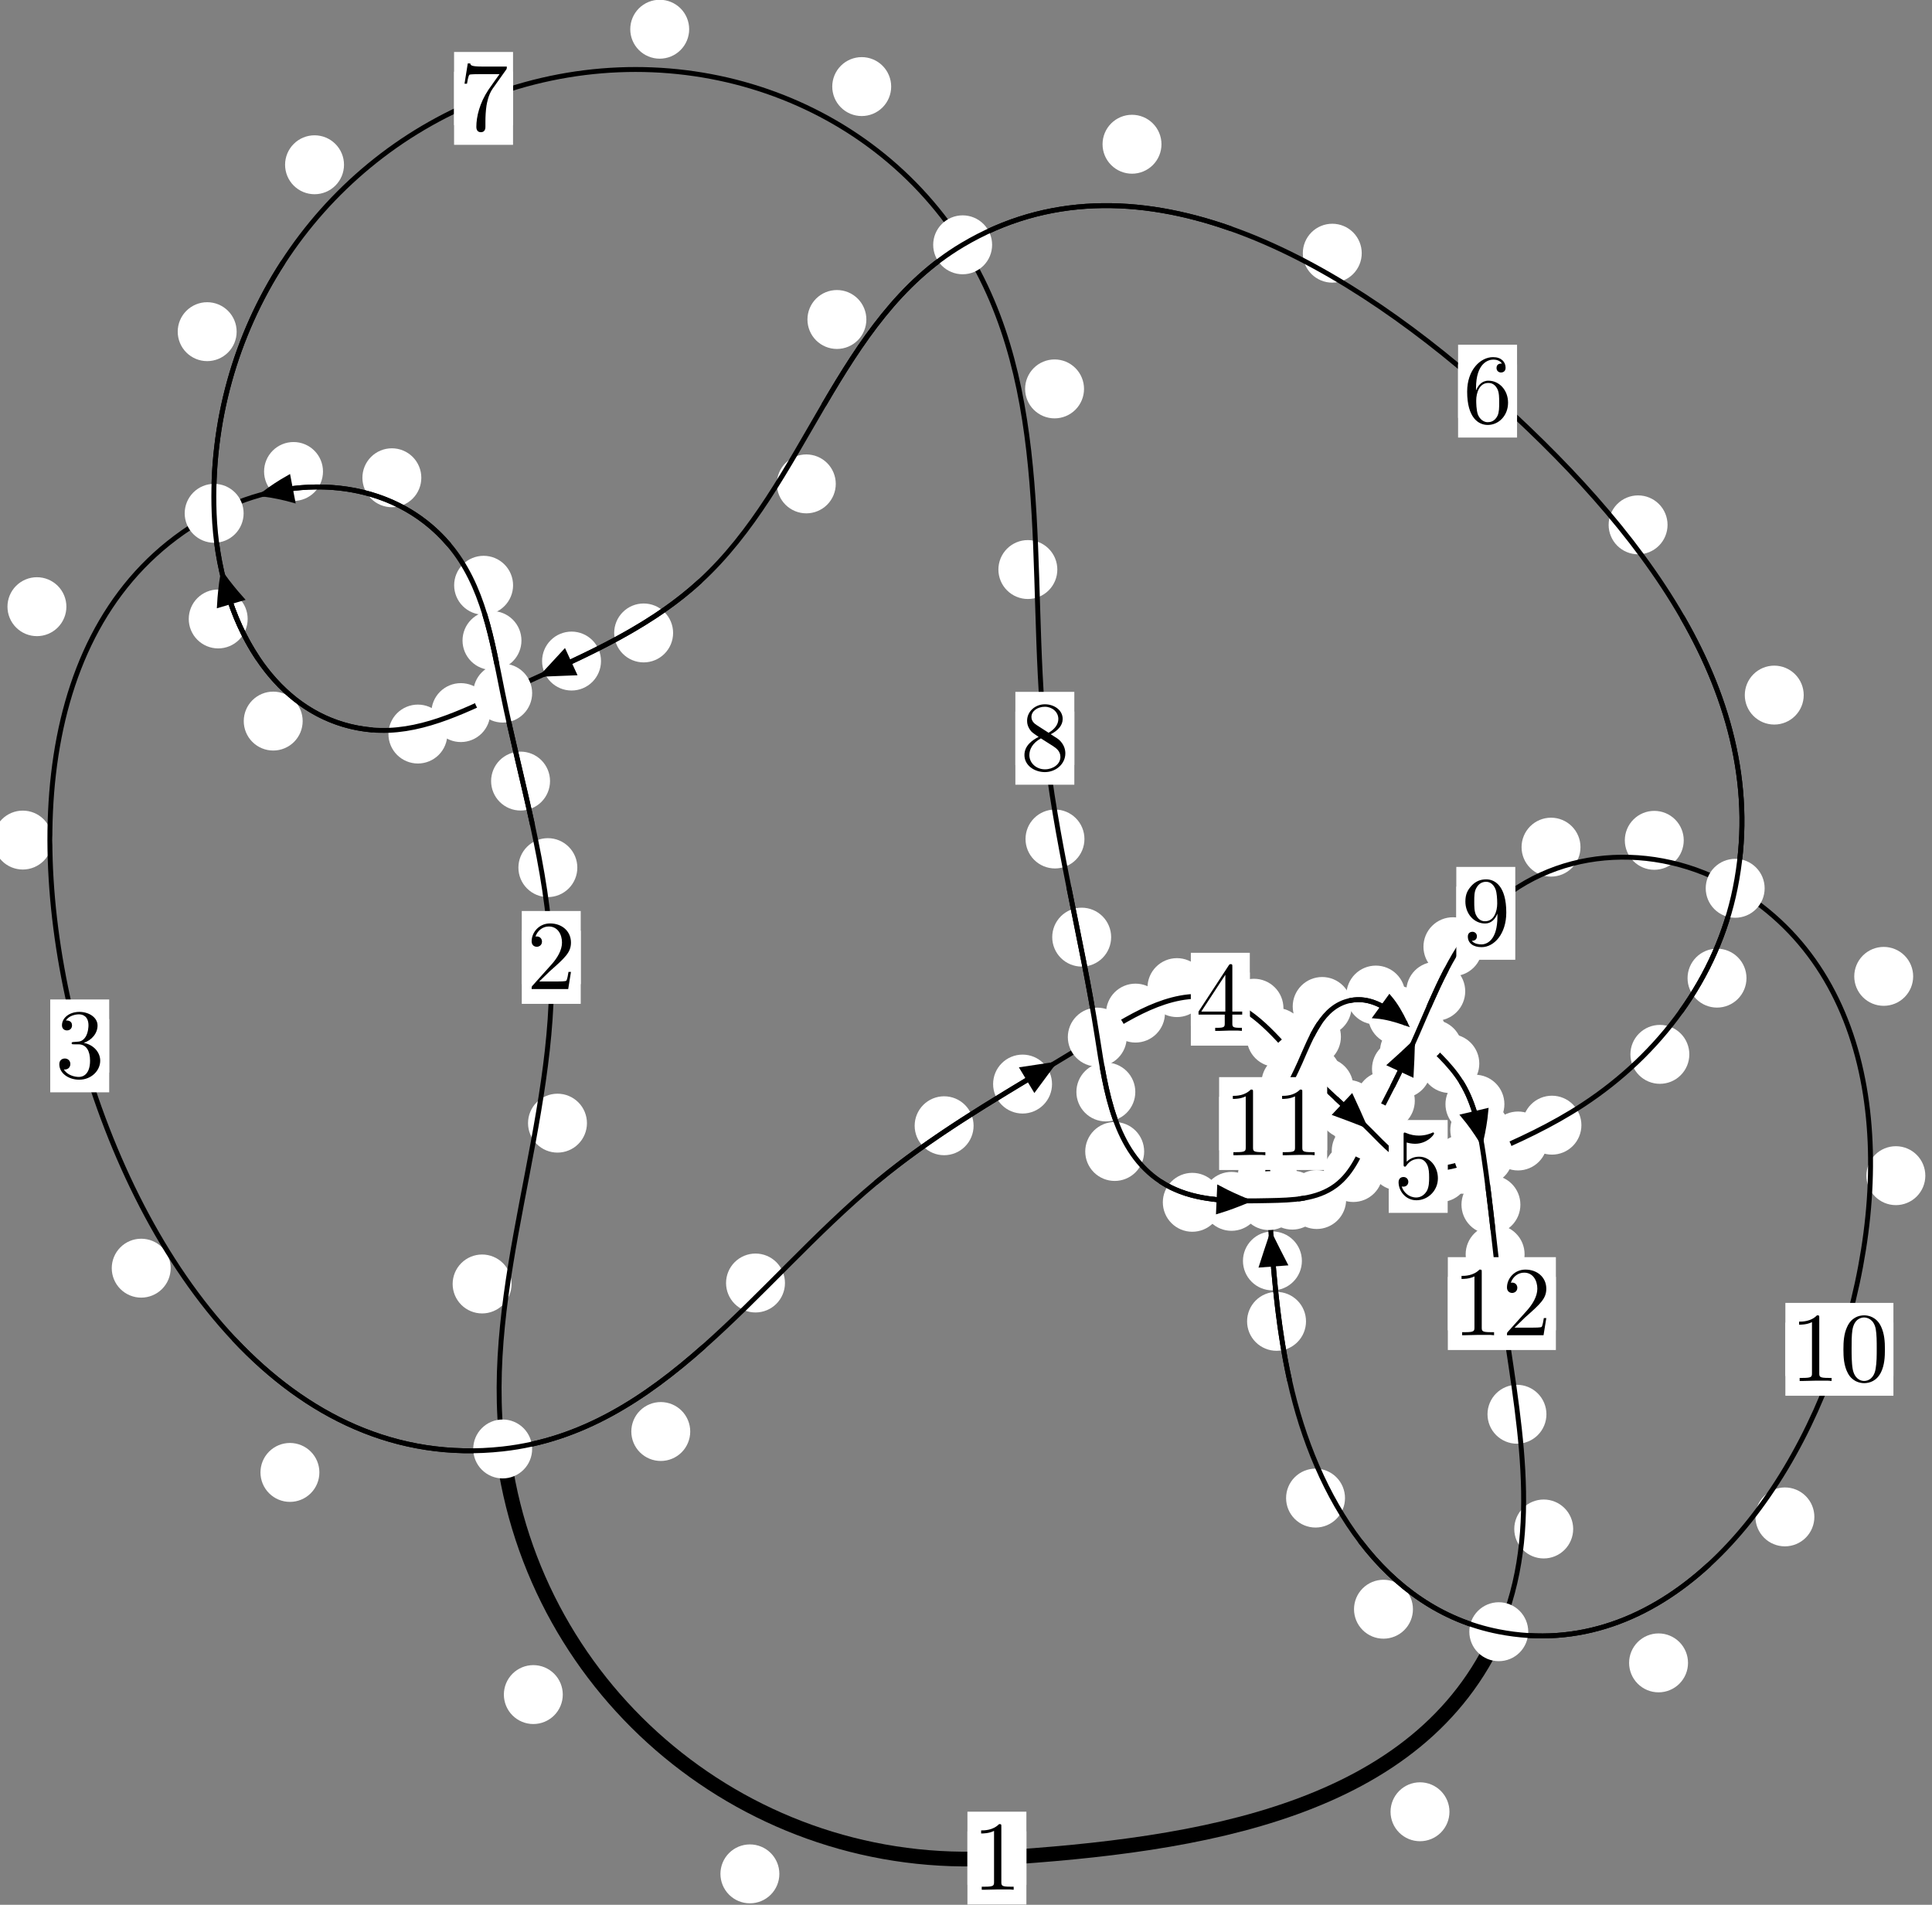 <?xml version="1.0"?>
<!-- Created by MetaPost 1.999 on 2021.07.06:0017 -->
<svg version="1.1" xmlns="http://www.w3.org/2000/svg" xmlns:xlink="http://www.w3.org/1999/xlink" width="196.011" height="193.244" viewBox="0 0 196.011 193.244">
<rect x="0" y="0" width="196.011" height="193.244" fill="#808080" stroke="none"/>
<!-- Original BoundingBox: -51.676712 -46.220398 144.333847 147.024017 -->
  <defs>
    <g transform="scale(0.01,0.01)" id="GLYPHcmr10_48">
      <path style="fill-rule: evenodd;" d="M460 -320C460 -400,455 -480,420 -554C374 -650,292 -666,250 -666C190 -666,117 -640,76 -547C44 -478,39 -400,39 -320C39 -245,43 -155,84 -79C127 2,200 22,249 22C303 22,379 1,423 -94C455 -163,460 -241,460 -320M249 -0C210 -0,151 -25,133 -121C122 -181,122 -273,122 -332C122 -396,122 -462,130 -516C149 -635,224 -644,249 -644C282 -644,348 -626,367 -527C377 -471,377 -395,377 -332C377 -257,377 -189,366 -125C351 -30,294 -0,249 -0"></path>
    </g>
    <g transform="scale(0.01,0.01)" id="GLYPHcmr10_49">
      <path style="fill-rule: evenodd;" d="M294 -640C294 -664,294 -666,271 -666C209 -602,121 -602,89 -602L89 -571C109 -571,168 -571,220 -597L220 -79C220 -43,217 -31,127 -31L95 -31L95 -0L257 -0L130 -3L217 -3L257 -3L297 -3L384 -3L419 -0L419 -31L387 -31C297 -31,294 -42,294 -79"></path>
    </g>
    <g transform="scale(0.01,0.01)" id="GLYPHcmr10_50">
      <path style="fill-rule: evenodd;" d="M127 -77L233 -180C389 -318,449 -372,449 -472C449 -586,359 -666,237 -666C124 -666,50 -574,50 -485C50 -429,100 -429,103 -429C120 -429,155 -441,155 -482C155 -508,137 -534,102 -534C94 -534,92 -534,89 -533C112 -598,166 -635,224 -635C315 -635,358 -554,358 -472C358 -392,308 -313,253 -251L61 -37C50 -26,50 -24,50 -0L421 -0L449 -174L424 -174C419 -144,412 -100,402 -85C395 -77,329 -77,307 -77"></path>
    </g>
    <g transform="scale(0.01,0.01)" id="GLYPHcmr10_51">
      <path style="fill-rule: evenodd;" d="M290 -352C372 -379,430 -449,430 -528C430 -610,342 -666,246 -666C145 -666,69 -606,69 -530C69 -497,91 -478,120 -478C151 -478,171 -500,171 -529C171 -579,124 -579,109 -579C140 -628,206 -641,242 -641C283 -641,338 -619,338 -529C338 -517,336 -459,310 -415C280 -367,246 -364,221 -363C213 -362,189 -360,182 -360C174 -359,167 -358,167 -348C167 -337,174 -337,191 -337L235 -337C317 -337,354 -269,354 -171C354 -35,285 -6,241 -6C198 -6,123 -23,88 -82C123 -77,154 -99,154 -137C154 -173,127 -193,98 -193C74 -193,42 -179,42 -135C42 -44,135 22,244 22C366 22,457 -69,457 -171C457 -253,394 -331,290 -352"></path>
    </g>
    <g transform="scale(0.01,0.01)" id="GLYPHcmr10_52">
      <path style="fill-rule: evenodd;" d="M294 -165L294 -78C294 -42,292 -31,218 -31L197 -31L197 -0L332 -0L238 -3L290 -3L332 -3L374 -3L427 -3L468 -0L468 -31L447 -31C373 -31,371 -42,371 -78L371 -165L471 -165L471 -196L371 -196L371 -651C371 -671,371 -677,355 -677C346 -677,343 -677,335 -665L28 -196L28 -165M300 -196L56 -196L300 -569"></path>
    </g>
    <g transform="scale(0.01,0.01)" id="GLYPHcmr10_53">
      <path style="fill-rule: evenodd;" d="M449 -201C449 -320,367 -420,259 -420C211 -420,168 -404,132 -369L132 -564C152 -558,185 -551,217 -551C340 -551,410 -642,410 -655C410 -661,407 -666,400 -666C399 -666,397 -666,392 -663C372 -654,323 -634,256 -634C216 -634,170 -641,123 -662C115 -665,113 -665,111 -665C101 -665,101 -657,101 -641L101 -345C101 -327,101 -319,115 -319C122 -319,124 -322,128 -328C139 -344,176 -398,257 -398C309 -398,334 -352,342 -334C358 -297,360 -258,360 -208C360 -173,360 -113,336 -71C312 -32,275 -6,229 -6C156 -6,99 -59,82 -118C85 -117,88 -116,99 -116C132 -116,149 -141,149 -165C149 -189,132 -214,99 -214C85 -214,50 -207,50 -161C50 -75,119 22,231 22C347 22,449 -74,449 -201"></path>
    </g>
    <g transform="scale(0.01,0.01)" id="GLYPHcmr10_54">
      <path style="fill-rule: evenodd;" d="M132 -328L132 -352C132 -605,256 -641,307 -641C331 -641,373 -635,395 -601C380 -601,340 -601,340 -556C340 -525,364 -510,386 -510C402 -510,432 -519,432 -558C432 -618,388 -666,305 -666C177 -666,42 -537,42 -316C42 -49,158 22,251 22C362 22,457 -72,457 -204C457 -331,368 -427,257 -427C189 -427,152 -376,132 -328M251 -6C188 -6,158 -66,152 -81C134 -128,134 -208,134 -226C134 -304,166 -404,256 -404C272 -404,318 -404,349 -342C367 -305,367 -254,367 -205C367 -157,367 -107,350 -71C320 -11,274 -6,251 -6"></path>
    </g>
    <g transform="scale(0.01,0.01)" id="GLYPHcmr10_55">
      <path style="fill-rule: evenodd;" d="M476 -609C485 -621,485 -623,485 -644L242 -644C120 -644,118 -657,114 -676L89 -676L56 -470L81 -470C84 -486,93 -549,106 -561C113 -567,191 -567,204 -567L411 -567C400 -551,321 -442,299 -409C209 -274,176 -135,176 -33C176 -23,176 22,222 22C268 22,268 -23,268 -33L268 -84C268 -139,271 -194,279 -248C283 -271,297 -357,341 -419"></path>
    </g>
    <g transform="scale(0.01,0.01)" id="GLYPHcmr10_56">
      <path style="fill-rule: evenodd;" d="M163 -457C117 -487,113 -521,113 -538C113 -599,178 -641,249 -641C322 -641,386 -589,386 -517C386 -460,347 -412,287 -377M309 -362C381 -399,430 -451,430 -517C430 -609,341 -666,250 -666C150 -666,69 -592,69 -499C69 -481,71 -436,113 -389C124 -377,161 -352,186 -335C128 -306,42 -250,42 -151C42 -45,144 22,249 22C362 22,457 -61,457 -168C457 -204,446 -249,408 -291C389 -312,373 -322,309 -362M209 -320L332 -242C360 -223,407 -193,407 -132C407 -58,332 -6,250 -6C164 -6,92 -68,92 -151C92 -209,124 -273,209 -320"></path>
    </g>
    <g transform="scale(0.01,0.01)" id="GLYPHcmr10_57">
      <path style="fill-rule: evenodd;" d="M367 -318L367 -286C367 -52,263 -6,205 -6C188 -6,134 -8,107 -42C151 -42,159 -71,159 -88C159 -119,135 -134,113 -134C97 -134,67 -125,67 -86C67 -19,121 22,206 22C335 22,457 -114,457 -329C457 -598,342 -666,253 -666C198 -666,149 -648,106 -603C65 -558,42 -516,42 -441C42 -316,130 -218,242 -218C303 -218,344 -260,367 -318M243 -241C227 -241,181 -241,150 -304C132 -341,132 -391,132 -440C132 -494,132 -541,153 -578C180 -628,218 -641,253 -641C299 -641,332 -607,349 -562C361 -530,365 -467,365 -421C365 -338,331 -241,243 -241"></path>
    </g>
  </defs>
  <path d="M79.07 190.109C79.07 189.316,78.755 188.556,78.194 187.995C77.634 187.435,76.874 187.12,76.081 187.12C75.288 187.12,74.528 187.435,73.968 187.995C73.407 188.556,73.092 189.316,73.092 190.109C73.092 190.901,73.407 191.662,73.968 192.222C74.528 192.783,75.288 193.097,76.081 193.097C76.874 193.097,77.634 192.783,78.194 192.222C78.755 191.662,79.07 190.901,79.07 190.109Z" style="fill: rgb(100%,100%,100%);stroke: none;"></path>
  <path d="M104.131 188.51C104.131 187.717,103.816 186.957,103.255 186.397C102.695 185.836,101.935 185.521,101.142 185.521C100.349 185.521,99.589 185.836,99.029 186.397C98.468 186.957,98.153 187.717,98.153 188.51C98.153 189.303,98.468 190.063,99.029 190.624C99.589 191.184,100.349 191.499,101.142 191.499C101.935 191.499,102.695 191.184,103.255 190.624C103.816 190.063,104.131 189.303,104.131 188.51Z" style="fill: rgb(100%,100%,100%);stroke: none;"></path>
  <path d="M51.901 130.262C51.901 129.47,51.586 128.709,51.025 128.149C50.465 127.588,49.705 127.273,48.912 127.273C48.119 127.273,47.359 127.588,46.799 128.149C46.238 128.709,45.923 129.47,45.923 130.262C45.923 131.055,46.238 131.815,46.799 132.376C47.359 132.936,48.119 133.251,48.912 133.251C49.705 133.251,50.465 132.936,51.025 132.376C51.586 131.815,51.901 131.055,51.901 130.262Z" style="fill: rgb(100%,100%,100%);stroke: none;"></path>
  <path d="M57.097 171.919C57.097 171.126,56.782 170.366,56.222 169.805C55.661 169.245,54.901 168.93,54.108 168.93C53.316 168.93,52.556 169.245,51.995 169.805C51.435 170.366,51.12 171.126,51.12 171.919C51.12 172.711,51.435 173.471,51.995 174.032C52.556 174.592,53.316 174.907,54.108 174.907C54.901 174.907,55.661 174.592,56.222 174.032C56.782 173.471,57.097 172.711,57.097 171.919Z" style="fill: rgb(100%,100%,100%);stroke: none;"></path>
  <path d="M58.573 88.023C58.573 87.23,58.258 86.47,57.697 85.91C57.137 85.349,56.377 85.034,55.584 85.034C54.791 85.034,54.031 85.349,53.471 85.91C52.91 86.47,52.595 87.23,52.595 88.023C52.595 88.816,52.91 89.576,53.471 90.136C54.031 90.697,54.791 91.012,55.584 91.012C56.377 91.012,57.137 90.697,57.697 90.136C58.258 89.576,58.573 88.816,58.573 88.023Z" style="fill: rgb(100%,100%,100%);stroke: none;"></path>
  <path d="M59.549 113.946C59.549 113.154,59.234 112.394,58.674 111.833C58.113 111.273,57.353 110.958,56.561 110.958C55.768 110.958,55.008 111.273,54.447 111.833C53.887 112.394,53.572 113.154,53.572 113.946C53.572 114.739,53.887 115.499,54.447 116.06C55.008 116.62,55.768 116.935,56.561 116.935C57.353 116.935,58.113 116.62,58.674 116.06C59.234 115.499,59.549 114.739,59.549 113.946Z" style="fill: rgb(100%,100%,100%);stroke: none;"></path>
  <path d="M52.904 64.98C52.904 64.188,52.589 63.427,52.028 62.867C51.468 62.306,50.708 61.991,49.915 61.991C49.122 61.991,48.362 62.306,47.802 62.867C47.241 63.427,46.926 64.188,46.926 64.98C46.926 65.773,47.241 66.533,47.802 67.094C48.362 67.654,49.122 67.969,49.915 67.969C50.708 67.969,51.468 67.654,52.028 67.094C52.589 66.533,52.904 65.773,52.904 64.98Z" style="fill: rgb(100%,100%,100%);stroke: none;"></path>
  <path d="M55.803 79.242C55.803 78.45,55.488 77.69,54.927 77.129C54.367 76.569,53.607 76.254,52.814 76.254C52.021 76.254,51.261 76.569,50.701 77.129C50.14 77.69,49.825 78.45,49.825 79.242C49.825 80.035,50.14 80.795,50.701 81.356C51.261 81.916,52.021 82.231,52.814 82.231C53.607 82.231,54.367 81.916,54.927 81.356C55.488 80.795,55.803 80.035,55.803 79.242Z" style="fill: rgb(100%,100%,100%);stroke: none;"></path>
  <path d="M42.745 48.469C42.745 47.677,42.43 46.916,41.87 46.356C41.309 45.795,40.549 45.481,39.756 45.481C38.964 45.481,38.203 45.795,37.643 46.356C37.083 46.916,36.768 47.677,36.768 48.469C36.768 49.262,37.083 50.022,37.643 50.583C38.203 51.143,38.964 51.458,39.756 51.458C40.549 51.458,41.309 51.143,41.87 50.583C42.43 50.022,42.745 49.262,42.745 48.469Z" style="fill: rgb(100%,100%,100%);stroke: none;"></path>
  <path d="M52.054 59.377C52.054 58.584,51.739 57.824,51.178 57.263C50.618 56.703,49.858 56.388,49.065 56.388C48.272 56.388,47.512 56.703,46.952 57.263C46.391 57.824,46.076 58.584,46.076 59.377C46.076 60.169,46.391 60.929,46.952 61.49C47.512 62.05,48.272 62.365,49.065 62.365C49.858 62.365,50.618 62.05,51.178 61.49C51.739 60.929,52.054 60.169,52.054 59.377Z" style="fill: rgb(100%,100%,100%);stroke: none;"></path>
  <path d="M6.735 61.549C6.735 60.756,6.42 59.996,5.86 59.436C5.299 58.875,4.539 58.56,3.747 58.56C2.954 58.56,2.194 58.875,1.633 59.436C1.073 59.996,0.758 60.756,0.758 61.549C0.758 62.342,1.073 63.102,1.633 63.662C2.194 64.223,2.954 64.538,3.747 64.538C4.539 64.538,5.299 64.223,5.86 63.662C6.42 63.102,6.735 62.342,6.735 61.549Z" style="fill: rgb(100%,100%,100%);stroke: none;"></path>
  <path d="M32.769 47.834C32.769 47.041,32.455 46.281,31.894 45.72C31.334 45.16,30.573 44.845,29.781 44.845C28.988 44.845,28.228 45.16,27.667 45.72C27.107 46.281,26.792 47.041,26.792 47.834C26.792 48.626,27.107 49.386,27.667 49.947C28.228 50.507,28.988 50.822,29.781 50.822C30.573 50.822,31.334 50.507,31.894 49.947C32.455 49.386,32.769 48.626,32.769 47.834Z" style="fill: rgb(100%,100%,100%);stroke: none;"></path>
  <path d="M17.315 128.659C17.315 127.867,17 127.106,16.44 126.546C15.879 125.985,15.119 125.671,14.326 125.671C13.534 125.671,12.773 125.985,12.213 126.546C11.653 127.106,11.338 127.867,11.338 128.659C11.338 129.452,11.653 130.212,12.213 130.773C12.773 131.333,13.534 131.648,14.326 131.648C15.119 131.648,15.879 131.333,16.44 130.773C17 130.212,17.315 129.452,17.315 128.659Z" style="fill: rgb(100%,100%,100%);stroke: none;"></path>
  <path d="M5.301 85.228C5.301 84.435,4.986 83.675,4.425 83.114C3.865 82.554,3.105 82.239,2.312 82.239C1.519 82.239,0.759 82.554,0.199 83.114C-0.362 83.675,-0.677 84.435,-0.677 85.228C-0.677 86.02,-0.362 86.78,0.199 87.341C0.759 87.901,1.519 88.216,2.312 88.216C3.105 88.216,3.865 87.901,4.425 87.341C4.986 86.78,5.301 86.02,5.301 85.228Z" style="fill: rgb(100%,100%,100%);stroke: none;"></path>
  <path d="M70.027 145.231C70.027 144.438,69.712 143.678,69.152 143.117C68.592 142.557,67.831 142.242,67.039 142.242C66.246 142.242,65.486 142.557,64.925 143.117C64.365 143.678,64.05 144.438,64.05 145.231C64.05 146.023,64.365 146.784,64.925 147.344C65.486 147.904,66.246 148.219,67.039 148.219C67.831 148.219,68.592 147.904,69.152 147.344C69.712 146.784,70.027 146.023,70.027 145.231Z" style="fill: rgb(100%,100%,100%);stroke: none;"></path>
  <path d="M32.403 149.381C32.403 148.588,32.089 147.828,31.528 147.268C30.968 146.707,30.207 146.392,29.415 146.392C28.622 146.392,27.862 146.707,27.301 147.268C26.741 147.828,26.426 148.588,26.426 149.381C26.426 150.174,26.741 150.934,27.301 151.494C27.862 152.055,28.622 152.37,29.415 152.37C30.207 152.37,30.968 152.055,31.528 151.494C32.089 150.934,32.403 150.174,32.403 149.381Z" style="fill: rgb(100%,100%,100%);stroke: none;"></path>
  <path d="M98.775 114.21C98.775 113.417,98.46 112.657,97.899 112.097C97.339 111.536,96.579 111.221,95.786 111.221C94.993 111.221,94.233 111.536,93.673 112.097C93.112 112.657,92.797 113.417,92.797 114.21C92.797 115.003,93.112 115.763,93.673 116.323C94.233 116.884,94.993 117.199,95.786 117.199C96.579 117.199,97.339 116.884,97.899 116.323C98.46 115.763,98.775 115.003,98.775 114.21Z" style="fill: rgb(100%,100%,100%);stroke: none;"></path>
  <path d="M79.639 130.165C79.639 129.372,79.324 128.612,78.764 128.051C78.203 127.491,77.443 127.176,76.65 127.176C75.858 127.176,75.097 127.491,74.537 128.051C73.977 128.612,73.662 129.372,73.662 130.165C73.662 130.957,73.977 131.717,74.537 132.278C75.097 132.838,75.858 133.153,76.65 133.153C77.443 133.153,78.203 132.838,78.764 132.278C79.324 131.717,79.639 130.957,79.639 130.165Z" style="fill: rgb(100%,100%,100%);stroke: none;"></path>
  <path d="M118.191 102.781C118.191 101.989,117.876 101.229,117.315 100.668C116.755 100.108,115.995 99.793,115.202 99.793C114.409 99.793,113.649 100.108,113.089 100.668C112.528 101.229,112.213 101.989,112.213 102.781C112.213 103.574,112.528 104.334,113.089 104.895C113.649 105.455,114.409 105.77,115.202 105.77C115.995 105.77,116.755 105.455,117.315 104.895C117.876 104.334,118.191 103.574,118.191 102.781Z" style="fill: rgb(100%,100%,100%);stroke: none;"></path>
  <path d="M106.733 109.982C106.733 109.189,106.418 108.429,105.858 107.869C105.297 107.308,104.537 106.993,103.744 106.993C102.952 106.993,102.191 107.308,101.631 107.869C101.07 108.429,100.756 109.189,100.756 109.982C100.756 110.775,101.07 111.535,101.631 112.095C102.191 112.656,102.952 112.971,103.744 112.971C104.537 112.971,105.297 112.656,105.858 112.095C106.418 111.535,106.733 110.775,106.733 109.982Z" style="fill: rgb(100%,100%,100%);stroke: none;"></path>
  <path d="M130.212 102.288C130.212 101.495,129.897 100.735,129.336 100.174C128.776 99.614,128.016 99.299,127.223 99.299C126.43 99.299,125.67 99.614,125.11 100.174C124.549 100.735,124.234 101.495,124.234 102.288C124.234 103.08,124.549 103.841,125.11 104.401C125.67 104.962,126.43 105.276,127.223 105.276C128.016 105.276,128.776 104.962,129.336 104.401C129.897 103.841,130.212 103.08,130.212 102.288Z" style="fill: rgb(100%,100%,100%);stroke: none;"></path>
  <path d="M122.396 100.195C122.396 99.402,122.081 98.642,121.52 98.082C120.96 97.521,120.2 97.206,119.407 97.206C118.614 97.206,117.854 97.521,117.294 98.082C116.733 98.642,116.418 99.402,116.418 100.195C116.418 100.988,116.733 101.748,117.294 102.308C117.854 102.869,118.614 103.184,119.407 103.184C120.2 103.184,120.96 102.869,121.52 102.308C122.081 101.748,122.396 100.988,122.396 100.195Z" style="fill: rgb(100%,100%,100%);stroke: none;"></path>
  <path d="M136.049 109.101C136.049 108.308,135.734 107.548,135.173 106.987C134.613 106.427,133.853 106.112,133.06 106.112C132.267 106.112,131.507 106.427,130.947 106.987C130.386 107.548,130.071 108.308,130.071 109.101C130.071 109.893,130.386 110.653,130.947 111.214C131.507 111.774,132.267 112.089,133.06 112.089C133.853 112.089,134.613 111.774,135.173 111.214C135.734 110.653,136.049 109.893,136.049 109.101Z" style="fill: rgb(100%,100%,100%);stroke: none;"></path>
  <path d="M132.469 105.25C132.469 104.457,132.154 103.697,131.593 103.137C131.033 102.576,130.273 102.261,129.48 102.261C128.687 102.261,127.927 102.576,127.367 103.137C126.806 103.697,126.491 104.457,126.491 105.25C126.491 106.043,126.806 106.803,127.367 107.363C127.927 107.924,128.687 108.239,129.48 108.239C130.273 108.239,131.033 107.924,131.593 107.363C132.154 106.803,132.469 106.043,132.469 105.25Z" style="fill: rgb(100%,100%,100%);stroke: none;"></path>
  <path d="M139.735 112.552C139.735 111.759,139.42 110.999,138.859 110.438C138.299 109.878,137.539 109.563,136.746 109.563C135.953 109.563,135.193 109.878,134.633 110.438C134.072 110.999,133.757 111.759,133.757 112.552C133.757 113.344,134.072 114.105,134.633 114.665C135.193 115.226,135.953 115.54,136.746 115.54C137.539 115.54,138.299 115.226,138.859 114.665C139.42 114.105,139.735 113.344,139.735 112.552Z" style="fill: rgb(100%,100%,100%);stroke: none;"></path>
  <path d="M137.306 110.299C137.306 109.507,136.991 108.747,136.43 108.186C135.87 107.626,135.11 107.311,134.317 107.311C133.524 107.311,132.764 107.626,132.204 108.186C131.643 108.747,131.328 109.507,131.328 110.299C131.328 111.092,131.643 111.852,132.204 112.413C132.764 112.973,133.524 113.288,134.317 113.288C135.11 113.288,135.87 112.973,136.43 112.413C136.991 111.852,137.306 111.092,137.306 110.299Z" style="fill: rgb(100%,100%,100%);stroke: none;"></path>
  <path d="M143.464 116.184C143.464 115.391,143.149 114.631,142.588 114.071C142.028 113.51,141.268 113.195,140.475 113.195C139.682 113.195,138.922 113.51,138.362 114.071C137.801 114.631,137.486 115.391,137.486 116.184C137.486 116.977,137.801 117.737,138.362 118.297C138.922 118.858,139.682 119.173,140.475 119.173C141.268 119.173,142.028 118.858,142.588 118.297C143.149 117.737,143.464 116.977,143.464 116.184Z" style="fill: rgb(100%,100%,100%);stroke: none;"></path>
  <path d="M140.905 113.609C140.905 112.817,140.59 112.056,140.029 111.496C139.469 110.935,138.709 110.62,137.916 110.62C137.123 110.62,136.363 110.935,135.803 111.496C135.242 112.056,134.927 112.817,134.927 113.609C134.927 114.402,135.242 115.162,135.803 115.723C136.363 116.283,137.123 116.598,137.916 116.598C138.709 116.598,139.469 116.283,140.029 115.723C140.59 115.162,140.905 114.402,140.905 113.609Z" style="fill: rgb(100%,100%,100%);stroke: none;"></path>
  <path d="M149.098 118.963C149.098 118.171,148.783 117.411,148.223 116.85C147.662 116.29,146.902 115.975,146.109 115.975C145.317 115.975,144.556 116.29,143.996 116.85C143.435 117.411,143.121 118.171,143.121 118.963C143.121 119.756,143.435 120.516,143.996 121.077C144.556 121.637,145.317 121.952,146.109 121.952C146.902 121.952,147.662 121.637,148.223 121.077C148.783 120.516,149.098 119.756,149.098 118.963Z" style="fill: rgb(100%,100%,100%);stroke: none;"></path>
  <path d="M144.887 117.783C144.887 116.99,144.572 116.23,144.012 115.67C143.451 115.109,142.691 114.794,141.899 114.794C141.106 114.794,140.346 115.109,139.785 115.67C139.225 116.23,138.91 116.99,138.91 117.783C138.91 118.576,139.225 119.336,139.785 119.896C140.346 120.457,141.106 120.772,141.899 120.772C142.691 120.772,143.451 120.457,144.012 119.896C144.572 119.336,144.887 118.576,144.887 117.783Z" style="fill: rgb(100%,100%,100%);stroke: none;"></path>
  <path d="M156.997 115.755C156.997 114.963,156.682 114.202,156.121 113.642C155.561 113.082,154.801 112.767,154.008 112.767C153.215 112.767,152.455 113.082,151.895 113.642C151.334 114.202,151.019 114.963,151.019 115.755C151.019 116.548,151.334 117.308,151.895 117.869C152.455 118.429,153.215 118.744,154.008 118.744C154.801 118.744,155.561 118.429,156.121 117.869C156.682 117.308,156.997 116.548,156.997 115.755Z" style="fill: rgb(100%,100%,100%);stroke: none;"></path>
  <path d="M151.373 118.119C151.373 117.326,151.058 116.566,150.497 116.006C149.937 115.445,149.176 115.13,148.384 115.13C147.591 115.13,146.831 115.445,146.27 116.006C145.71 116.566,145.395 117.326,145.395 118.119C145.395 118.912,145.71 119.672,146.27 120.232C146.831 120.793,147.591 121.108,148.384 121.108C149.176 121.108,149.937 120.793,150.497 120.232C151.058 119.672,151.373 118.912,151.373 118.119Z" style="fill: rgb(100%,100%,100%);stroke: none;"></path>
  <path d="M171.391 106.968C171.391 106.175,171.076 105.415,170.515 104.854C169.955 104.294,169.195 103.979,168.402 103.979C167.609 103.979,166.849 104.294,166.289 104.854C165.728 105.415,165.413 106.175,165.413 106.968C165.413 107.76,165.728 108.521,166.289 109.081C166.849 109.642,167.609 109.956,168.402 109.956C169.195 109.956,169.955 109.642,170.515 109.081C171.076 108.521,171.391 107.76,171.391 106.968Z" style="fill: rgb(100%,100%,100%);stroke: none;"></path>
  <path d="M160.441 114.151C160.441 113.358,160.126 112.598,159.566 112.038C159.005 111.477,158.245 111.162,157.452 111.162C156.66 111.162,155.899 111.477,155.339 112.038C154.778 112.598,154.464 113.358,154.464 114.151C154.464 114.944,154.778 115.704,155.339 116.264C155.899 116.825,156.66 117.14,157.452 117.14C158.245 117.14,159.005 116.825,159.566 116.264C160.126 115.704,160.441 114.944,160.441 114.151Z" style="fill: rgb(100%,100%,100%);stroke: none;"></path>
  <path d="M182.996 70.519C182.996 69.726,182.681 68.966,182.12 68.406C181.56 67.845,180.8 67.53,180.007 67.53C179.214 67.53,178.454 67.845,177.894 68.406C177.333 68.966,177.018 69.726,177.018 70.519C177.018 71.312,177.333 72.072,177.894 72.632C178.454 73.193,179.214 73.508,180.007 73.508C180.8 73.508,181.56 73.193,182.12 72.632C182.681 72.072,182.996 71.312,182.996 70.519Z" style="fill: rgb(100%,100%,100%);stroke: none;"></path>
  <path d="M177.189 99.234C177.189 98.441,176.874 97.681,176.313 97.12C175.753 96.56,174.993 96.245,174.2 96.245C173.407 96.245,172.647 96.56,172.087 97.12C171.526 97.681,171.211 98.441,171.211 99.234C171.211 100.026,171.526 100.787,172.087 101.347C172.647 101.908,173.407 102.223,174.2 102.223C174.993 102.223,175.753 101.908,176.313 101.347C176.874 100.787,177.189 100.026,177.189 99.234Z" style="fill: rgb(100%,100%,100%);stroke: none;"></path>
  <path d="M138.155 25.688C138.155 24.895,137.84 24.135,137.28 23.574C136.719 23.014,135.959 22.699,135.167 22.699C134.374 22.699,133.614 23.014,133.053 23.574C132.493 24.135,132.178 24.895,132.178 25.688C132.178 26.48,132.493 27.24,133.053 27.801C133.614 28.361,134.374 28.676,135.167 28.676C135.959 28.676,136.719 28.361,137.28 27.801C137.84 27.24,138.155 26.48,138.155 25.688Z" style="fill: rgb(100%,100%,100%);stroke: none;"></path>
  <path d="M169.181 53.247C169.181 52.455,168.866 51.694,168.306 51.134C167.745 50.574,166.985 50.259,166.193 50.259C165.4 50.259,164.64 50.574,164.079 51.134C163.519 51.694,163.204 52.455,163.204 53.247C163.204 54.04,163.519 54.8,164.079 55.361C164.64 55.921,165.4 56.236,166.193 56.236C166.985 56.236,167.745 55.921,168.306 55.361C168.866 54.8,169.181 54.04,169.181 53.247Z" style="fill: rgb(100%,100%,100%);stroke: none;"></path>
  <path d="M87.897 32.413C87.897 31.621,87.582 30.86,87.022 30.3C86.461 29.739,85.701 29.425,84.909 29.425C84.116 29.425,83.356 29.739,82.795 30.3C82.235 30.86,81.92 31.621,81.92 32.413C81.92 33.206,82.235 33.966,82.795 34.527C83.356 35.087,84.116 35.402,84.909 35.402C85.701 35.402,86.461 35.087,87.022 34.527C87.582 33.966,87.897 33.206,87.897 32.413Z" style="fill: rgb(100%,100%,100%);stroke: none;"></path>
  <path d="M117.837 14.634C117.837 13.841,117.522 13.081,116.961 12.52C116.401 11.96,115.641 11.645,114.848 11.645C114.055 11.645,113.295 11.96,112.735 12.52C112.174 13.081,111.859 13.841,111.859 14.634C111.859 15.426,112.174 16.186,112.735 16.747C113.295 17.307,114.055 17.622,114.848 17.622C115.641 17.622,116.401 17.307,116.961 16.747C117.522 16.186,117.837 15.426,117.837 14.634Z" style="fill: rgb(100%,100%,100%);stroke: none;"></path>
  <path d="M68.29 64.213C68.29 63.421,67.975 62.66,67.414 62.1C66.854 61.54,66.094 61.225,65.301 61.225C64.508 61.225,63.748 61.54,63.188 62.1C62.627 62.66,62.312 63.421,62.312 64.213C62.312 65.006,62.627 65.766,63.188 66.327C63.748 66.887,64.508 67.202,65.301 67.202C66.094 67.202,66.854 66.887,67.414 66.327C67.975 65.766,68.29 65.006,68.29 64.213Z" style="fill: rgb(100%,100%,100%);stroke: none;"></path>
  <path d="M84.793 49.091C84.793 48.299,84.478 47.539,83.918 46.978C83.357 46.418,82.597 46.103,81.805 46.103C81.012 46.103,80.252 46.418,79.691 46.978C79.131 47.539,78.816 48.299,78.816 49.091C78.816 49.884,79.131 50.644,79.691 51.205C80.252 51.765,81.012 52.08,81.805 52.08C82.597 52.08,83.357 51.765,83.918 51.205C84.478 50.644,84.793 49.884,84.793 49.091Z" style="fill: rgb(100%,100%,100%);stroke: none;"></path>
  <path d="M49.742 72.294C49.742 71.502,49.427 70.742,48.867 70.181C48.306 69.621,47.546 69.306,46.753 69.306C45.961 69.306,45.201 69.621,44.64 70.181C44.08 70.742,43.765 71.502,43.765 72.294C43.765 73.087,44.08 73.847,44.64 74.408C45.201 74.968,45.961 75.283,46.753 75.283C47.546 75.283,48.306 74.968,48.867 74.408C49.427 73.847,49.742 73.087,49.742 72.294Z" style="fill: rgb(100%,100%,100%);stroke: none;"></path>
  <path d="M60.975 67.066C60.975 66.273,60.66 65.513,60.1 64.953C59.54 64.392,58.779 64.077,57.987 64.077C57.194 64.077,56.434 64.392,55.873 64.953C55.313 65.513,54.998 66.273,54.998 67.066C54.998 67.859,55.313 68.619,55.873 69.179C56.434 69.74,57.194 70.055,57.987 70.055C58.779 70.055,59.54 69.74,60.1 69.179C60.66 68.619,60.975 67.859,60.975 67.066Z" style="fill: rgb(100%,100%,100%);stroke: none;"></path>
  <path d="M30.707 73.156C30.707 72.363,30.392 71.603,29.832 71.042C29.271 70.482,28.511 70.167,27.719 70.167C26.926 70.167,26.166 70.482,25.605 71.042C25.045 71.603,24.73 72.363,24.73 73.156C24.73 73.948,25.045 74.709,25.605 75.269C26.166 75.83,26.926 76.144,27.719 76.144C28.511 76.144,29.271 75.83,29.832 75.269C30.392 74.709,30.707 73.948,30.707 73.156Z" style="fill: rgb(100%,100%,100%);stroke: none;"></path>
  <path d="M45.386 74.471C45.386 73.679,45.071 72.918,44.511 72.358C43.95 71.798,43.19 71.483,42.397 71.483C41.605 71.483,40.845 71.798,40.284 72.358C39.724 72.918,39.409 73.679,39.409 74.471C39.409 75.264,39.724 76.024,40.284 76.585C40.845 77.145,41.605 77.46,42.397 77.46C43.19 77.46,43.95 77.145,44.511 76.585C45.071 76.024,45.386 75.264,45.386 74.471Z" style="fill: rgb(100%,100%,100%);stroke: none;"></path>
  <path d="M24.009 33.649C24.009 32.856,23.694 32.096,23.133 31.535C22.573 30.975,21.812 30.66,21.02 30.66C20.227 30.66,19.467 30.975,18.906 31.535C18.346 32.096,18.031 32.856,18.031 33.649C18.031 34.441,18.346 35.202,18.906 35.762C19.467 36.322,20.227 36.637,21.02 36.637C21.812 36.637,22.573 36.322,23.133 35.762C23.694 35.202,24.009 34.441,24.009 33.649Z" style="fill: rgb(100%,100%,100%);stroke: none;"></path>
  <path d="M25.127 62.794C25.127 62.001,24.812 61.241,24.252 60.681C23.691 60.12,22.931 59.805,22.138 59.805C21.346 59.805,20.586 60.12,20.025 60.681C19.465 61.241,19.15 62.001,19.15 62.794C19.15 63.587,19.465 64.347,20.025 64.907C20.586 65.468,21.346 65.783,22.138 65.783C22.931 65.783,23.691 65.468,24.252 64.907C24.812 64.347,25.127 63.587,25.127 62.794Z" style="fill: rgb(100%,100%,100%);stroke: none;"></path>
  <path d="M69.92 2.965C69.92 2.172,69.605 1.412,69.045 0.851C68.484 0.291,67.724 -0.024,66.931 -0.024C66.139 -0.024,65.379 0.291,64.818 0.851C64.258 1.412,63.943 2.172,63.943 2.965C63.943 3.757,64.258 4.518,64.818 5.078C65.379 5.639,66.139 5.953,66.931 5.953C67.724 5.953,68.484 5.639,69.045 5.078C69.605 4.518,69.92 3.757,69.92 2.965Z" style="fill: rgb(100%,100%,100%);stroke: none;"></path>
  <path d="M34.901 16.716C34.901 15.923,34.586 15.163,34.025 14.603C33.465 14.042,32.705 13.727,31.912 13.727C31.119 13.727,30.359 14.042,29.799 14.603C29.238 15.163,28.923 15.923,28.923 16.716C28.923 17.509,29.238 18.269,29.799 18.829C30.359 19.39,31.119 19.705,31.912 19.705C32.705 19.705,33.465 19.39,34.025 18.829C34.586 18.269,34.901 17.509,34.901 16.716Z" style="fill: rgb(100%,100%,100%);stroke: none;"></path>
  <path d="M109.98 39.455C109.98 38.662,109.665 37.902,109.105 37.342C108.545 36.781,107.784 36.466,106.992 36.466C106.199 36.466,105.439 36.781,104.878 37.342C104.318 37.902,104.003 38.662,104.003 39.455C104.003 40.248,104.318 41.008,104.878 41.568C105.439 42.129,106.199 42.444,106.992 42.444C107.784 42.444,108.545 42.129,109.105 41.568C109.665 41.008,109.98 40.248,109.98 39.455Z" style="fill: rgb(100%,100%,100%);stroke: none;"></path>
  <path d="M90.414 8.784C90.414 7.991,90.099 7.231,89.538 6.67C88.978 6.11,88.218 5.795,87.425 5.795C86.632 5.795,85.872 6.11,85.312 6.67C84.751 7.231,84.436 7.991,84.436 8.784C84.436 9.576,84.751 10.337,85.312 10.897C85.872 11.458,86.632 11.773,87.425 11.773C88.218 11.773,88.978 11.458,89.538 10.897C90.099 10.337,90.414 9.576,90.414 8.784Z" style="fill: rgb(100%,100%,100%);stroke: none;"></path>
  <path d="M110.022 85.118C110.022 84.326,109.707 83.566,109.147 83.005C108.586 82.445,107.826 82.13,107.033 82.13C106.241 82.13,105.48 82.445,104.92 83.005C104.359 83.566,104.045 84.326,104.045 85.118C104.045 85.911,104.359 86.671,104.92 87.232C105.48 87.792,106.241 88.107,107.033 88.107C107.826 88.107,108.586 87.792,109.147 87.232C109.707 86.671,110.022 85.911,110.022 85.118Z" style="fill: rgb(100%,100%,100%);stroke: none;"></path>
  <path d="M107.271 57.781C107.271 56.988,106.956 56.228,106.395 55.668C105.835 55.107,105.075 54.792,104.282 54.792C103.489 54.792,102.729 55.107,102.169 55.668C101.608 56.228,101.293 56.988,101.293 57.781C101.293 58.574,101.608 59.334,102.169 59.894C102.729 60.455,103.489 60.77,104.282 60.77C105.075 60.77,105.835 60.455,106.395 59.894C106.956 59.334,107.271 58.574,107.271 57.781Z" style="fill: rgb(100%,100%,100%);stroke: none;"></path>
  <path d="M115.183 110.782C115.183 109.989,114.868 109.229,114.308 108.668C113.747 108.108,112.987 107.793,112.195 107.793C111.402 107.793,110.642 108.108,110.081 108.668C109.521 109.229,109.206 109.989,109.206 110.782C109.206 111.574,109.521 112.335,110.081 112.895C110.642 113.456,111.402 113.771,112.195 113.771C112.987 113.771,113.747 113.456,114.308 112.895C114.868 112.335,115.183 111.574,115.183 110.782Z" style="fill: rgb(100%,100%,100%);stroke: none;"></path>
  <path d="M112.731 95.075C112.731 94.282,112.416 93.522,111.856 92.961C111.295 92.401,110.535 92.086,109.743 92.086C108.95 92.086,108.19 92.401,107.629 92.961C107.069 93.522,106.754 94.282,106.754 95.075C106.754 95.867,107.069 96.627,107.629 97.188C108.19 97.748,108.95 98.063,109.743 98.063C110.535 98.063,111.295 97.748,111.856 97.188C112.416 96.627,112.731 95.867,112.731 95.075Z" style="fill: rgb(100%,100%,100%);stroke: none;"></path>
  <path d="M123.953 121.976C123.953 121.184,123.638 120.424,123.077 119.863C122.517 119.303,121.757 118.988,120.964 118.988C120.171 118.988,119.411 119.303,118.851 119.863C118.29 120.424,117.975 121.184,117.975 121.976C117.975 122.769,118.29 123.529,118.851 124.09C119.411 124.65,120.171 124.965,120.964 124.965C121.757 124.965,122.517 124.65,123.077 124.09C123.638 123.529,123.953 122.769,123.953 121.976Z" style="fill: rgb(100%,100%,100%);stroke: none;"></path>
  <path d="M116.08 116.821C116.08 116.028,115.765 115.268,115.205 114.707C114.644 114.147,113.884 113.832,113.091 113.832C112.299 113.832,111.539 114.147,110.978 114.707C110.418 115.268,110.103 116.028,110.103 116.821C110.103 117.613,110.418 118.373,110.978 118.934C111.539 119.494,112.299 119.809,113.091 119.809C113.884 119.809,114.644 119.494,115.205 118.934C115.765 118.373,116.08 117.613,116.08 116.821Z" style="fill: rgb(100%,100%,100%);stroke: none;"></path>
  <path d="M134.097 121.757C134.097 120.964,133.782 120.204,133.221 119.643C132.661 119.083,131.901 118.768,131.108 118.768C130.315 118.768,129.555 119.083,128.995 119.643C128.434 120.204,128.119 120.964,128.119 121.757C128.119 122.549,128.434 123.309,128.995 123.87C129.555 124.43,130.315 124.745,131.108 124.745C131.901 124.745,132.661 124.43,133.221 123.87C133.782 123.309,134.097 122.549,134.097 121.757Z" style="fill: rgb(100%,100%,100%);stroke: none;"></path>
  <path d="M127.93 121.881C127.93 121.088,127.615 120.328,127.054 119.767C126.494 119.207,125.734 118.892,124.941 118.892C124.148 118.892,123.388 119.207,122.828 119.767C122.267 120.328,121.952 121.088,121.952 121.881C121.952 122.673,122.267 123.433,122.828 123.994C123.388 124.554,124.148 124.869,124.941 124.869C125.734 124.869,126.494 124.554,127.054 123.994C127.615 123.433,127.93 122.673,127.93 121.881Z" style="fill: rgb(100%,100%,100%);stroke: none;"></path>
  <path d="M140.286 118.956C140.286 118.163,139.971 117.403,139.411 116.843C138.851 116.282,138.09 115.967,137.298 115.967C136.505 115.967,135.745 116.282,135.184 116.843C134.624 117.403,134.309 118.163,134.309 118.956C134.309 119.749,134.624 120.509,135.184 121.069C135.745 121.63,136.505 121.945,137.298 121.945C138.09 121.945,138.851 121.63,139.411 121.069C139.971 120.509,140.286 119.749,140.286 118.956Z" style="fill: rgb(100%,100%,100%);stroke: none;"></path>
  <path d="M136.574 121.695C136.574 120.902,136.259 120.142,135.699 119.582C135.138 119.021,134.378 118.706,133.585 118.706C132.793 118.706,132.032 119.021,131.472 119.582C130.911 120.142,130.597 120.902,130.597 121.695C130.597 122.488,130.911 123.248,131.472 123.808C132.032 124.369,132.793 124.684,133.585 124.684C134.378 124.684,135.138 124.369,135.699 123.808C136.259 123.248,136.574 122.488,136.574 121.695Z" style="fill: rgb(100%,100%,100%);stroke: none;"></path>
  <path d="M142.723 113.174C142.723 112.382,142.408 111.622,141.848 111.061C141.287 110.501,140.527 110.186,139.734 110.186C138.942 110.186,138.182 110.501,137.621 111.061C137.061 111.622,136.746 112.382,136.746 113.174C136.746 113.967,137.061 114.727,137.621 115.288C138.182 115.848,138.942 116.163,139.734 116.163C140.527 116.163,141.287 115.848,141.848 115.288C142.408 114.727,142.723 113.967,142.723 113.174Z" style="fill: rgb(100%,100%,100%);stroke: none;"></path>
  <path d="M141.09 116.762C141.09 115.969,140.775 115.209,140.214 114.649C139.654 114.088,138.894 113.773,138.101 113.773C137.308 113.773,136.548 114.088,135.988 114.649C135.427 115.209,135.112 115.969,135.112 116.762C135.112 117.555,135.427 118.315,135.988 118.875C136.548 119.436,137.308 119.751,138.101 119.751C138.894 119.751,139.654 119.436,140.214 118.875C140.775 118.315,141.09 117.555,141.09 116.762Z" style="fill: rgb(100%,100%,100%);stroke: none;"></path>
  <path d="M145.175 108.429C145.175 107.636,144.86 106.876,144.299 106.316C143.739 105.755,142.979 105.44,142.186 105.44C141.393 105.44,140.633 105.755,140.073 106.316C139.512 106.876,139.197 107.636,139.197 108.429C139.197 109.222,139.512 109.982,140.073 110.542C140.633 111.103,141.393 111.418,142.186 111.418C142.979 111.418,143.739 111.103,144.299 110.542C144.86 109.982,145.175 109.222,145.175 108.429Z" style="fill: rgb(100%,100%,100%);stroke: none;"></path>
  <path d="M143.538 111.674C143.538 110.881,143.223 110.121,142.663 109.561C142.102 109,141.342 108.685,140.549 108.685C139.757 108.685,138.997 109,138.436 109.561C137.876 110.121,137.561 110.881,137.561 111.674C137.561 112.467,137.876 113.227,138.436 113.787C138.997 114.348,139.757 114.663,140.549 114.663C141.342 114.663,142.102 114.348,142.663 113.787C143.223 113.227,143.538 112.467,143.538 111.674Z" style="fill: rgb(100%,100%,100%);stroke: none;"></path>
  <path d="M148.654 100.569C148.654 99.777,148.339 99.017,147.779 98.456C147.219 97.896,146.458 97.581,145.666 97.581C144.873 97.581,144.113 97.896,143.552 98.456C142.992 99.017,142.677 99.777,142.677 100.569C142.677 101.362,142.992 102.122,143.552 102.683C144.113 103.243,144.873 103.558,145.666 103.558C146.458 103.558,147.219 103.243,147.779 102.683C148.339 102.122,148.654 101.362,148.654 100.569Z" style="fill: rgb(100%,100%,100%);stroke: none;"></path>
  <path d="M145.983 106.679C145.983 105.886,145.668 105.126,145.108 104.565C144.547 104.005,143.787 103.69,142.995 103.69C142.202 103.69,141.442 104.005,140.881 104.565C140.321 105.126,140.006 105.886,140.006 106.679C140.006 107.471,140.321 108.231,140.881 108.792C141.442 109.352,142.202 109.667,142.995 109.667C143.787 109.667,144.547 109.352,145.108 108.792C145.668 108.231,145.983 107.471,145.983 106.679Z" style="fill: rgb(100%,100%,100%);stroke: none;"></path>
  <path d="M160.348 85.945C160.348 85.153,160.033 84.392,159.472 83.832C158.912 83.272,158.152 82.957,157.359 82.957C156.566 82.957,155.806 83.272,155.246 83.832C154.685 84.392,154.37 85.153,154.37 85.945C154.37 86.738,154.685 87.498,155.246 88.059C155.806 88.619,156.566 88.934,157.359 88.934C158.152 88.934,158.912 88.619,159.472 88.059C160.033 87.498,160.348 86.738,160.348 85.945Z" style="fill: rgb(100%,100%,100%);stroke: none;"></path>
  <path d="M150.395 96.046C150.395 95.253,150.08 94.493,149.519 93.932C148.959 93.372,148.199 93.057,147.406 93.057C146.613 93.057,145.853 93.372,145.293 93.932C144.732 94.493,144.417 95.253,144.417 96.046C144.417 96.838,144.732 97.598,145.293 98.159C145.853 98.719,146.613 99.034,147.406 99.034C148.199 99.034,148.959 98.719,149.519 98.159C150.08 97.598,150.395 96.838,150.395 96.046Z" style="fill: rgb(100%,100%,100%);stroke: none;"></path>
  <path d="M194.1 99.055C194.1 98.262,193.785 97.502,193.225 96.941C192.665 96.381,191.904 96.066,191.112 96.066C190.319 96.066,189.559 96.381,188.998 96.941C188.438 97.502,188.123 98.262,188.123 99.055C188.123 99.847,188.438 100.608,188.998 101.168C189.559 101.729,190.319 102.043,191.112 102.043C191.904 102.043,192.665 101.729,193.225 101.168C193.785 100.608,194.1 99.847,194.1 99.055Z" style="fill: rgb(100%,100%,100%);stroke: none;"></path>
  <path d="M170.824 85.253C170.824 84.461,170.509 83.701,169.949 83.14C169.388 82.58,168.628 82.265,167.835 82.265C167.042 82.265,166.282 82.58,165.722 83.14C165.161 83.701,164.846 84.461,164.846 85.253C164.846 86.046,165.161 86.806,165.722 87.367C166.282 87.927,167.042 88.242,167.835 88.242C168.628 88.242,169.388 87.927,169.949 87.367C170.509 86.806,170.824 86.046,170.824 85.253Z" style="fill: rgb(100%,100%,100%);stroke: none;"></path>
  <path d="M184.076 153.893C184.076 153.1,183.761 152.34,183.2 151.779C182.64 151.219,181.879 150.904,181.087 150.904C180.294 150.904,179.534 151.219,178.973 151.779C178.413 152.34,178.098 153.1,178.098 153.893C178.098 154.685,178.413 155.446,178.973 156.006C179.534 156.567,180.294 156.881,181.087 156.881C181.879 156.881,182.64 156.567,183.2 156.006C183.761 155.446,184.076 154.685,184.076 153.893Z" style="fill: rgb(100%,100%,100%);stroke: none;"></path>
  <path d="M195.334 119.275C195.334 118.482,195.019 117.722,194.458 117.161C193.898 116.601,193.138 116.286,192.345 116.286C191.552 116.286,190.792 116.601,190.232 117.161C189.671 117.722,189.356 118.482,189.356 119.275C189.356 120.067,189.671 120.827,190.232 121.388C190.792 121.948,191.552 122.263,192.345 122.263C193.138 122.263,193.898 121.948,194.458 121.388C195.019 120.827,195.334 120.067,195.334 119.275Z" style="fill: rgb(100%,100%,100%);stroke: none;"></path>
  <path d="M143.35 163.259C143.35 162.467,143.035 161.707,142.474 161.146C141.914 160.586,141.154 160.271,140.361 160.271C139.568 160.271,138.808 160.586,138.248 161.146C137.687 161.707,137.372 162.467,137.372 163.259C137.372 164.052,137.687 164.812,138.248 165.373C138.808 165.933,139.568 166.248,140.361 166.248C141.154 166.248,141.914 165.933,142.474 165.373C143.035 164.812,143.35 164.052,143.35 163.259Z" style="fill: rgb(100%,100%,100%);stroke: none;"></path>
  <path d="M171.258 168.703C171.258 167.911,170.943 167.15,170.382 166.59C169.822 166.029,169.062 165.714,168.269 165.714C167.476 165.714,166.716 166.029,166.156 166.59C165.595 167.15,165.28 167.911,165.28 168.703C165.28 169.496,165.595 170.256,166.156 170.817C166.716 171.377,167.476 171.692,168.269 171.692C169.062 171.692,169.822 171.377,170.382 170.817C170.943 170.256,171.258 169.496,171.258 168.703Z" style="fill: rgb(100%,100%,100%);stroke: none;"></path>
  <path d="M132.501 134.054C132.501 133.261,132.186 132.501,131.625 131.94C131.065 131.38,130.305 131.065,129.512 131.065C128.719 131.065,127.959 131.38,127.399 131.94C126.838 132.501,126.523 133.261,126.523 134.054C126.523 134.846,126.838 135.607,127.399 136.167C127.959 136.728,128.719 137.042,129.512 137.042C130.305 137.042,131.065 136.728,131.625 136.167C132.186 135.607,132.501 134.846,132.501 134.054Z" style="fill: rgb(100%,100%,100%);stroke: none;"></path>
  <path d="M136.457 151.984C136.457 151.191,136.142 150.431,135.582 149.871C135.021 149.31,134.261 148.995,133.468 148.995C132.676 148.995,131.915 149.31,131.355 149.871C130.794 150.431,130.48 151.191,130.48 151.984C130.48 152.777,130.794 153.537,131.355 154.097C131.915 154.658,132.676 154.973,133.468 154.973C134.261 154.973,135.021 154.658,135.582 154.097C136.142 153.537,136.457 152.777,136.457 151.984Z" style="fill: rgb(100%,100%,100%);stroke: none;"></path>
  <path d="M131.58 119.181C131.58 118.389,131.265 117.629,130.705 117.068C130.144 116.508,129.384 116.193,128.591 116.193C127.799 116.193,127.039 116.508,126.478 117.068C125.918 117.629,125.603 118.389,125.603 119.181C125.603 119.974,125.918 120.734,126.478 121.295C127.039 121.855,127.799 122.17,128.591 122.17C129.384 122.17,130.144 121.855,130.705 121.295C131.265 120.734,131.58 119.974,131.58 119.181Z" style="fill: rgb(100%,100%,100%);stroke: none;"></path>
  <path d="M132.083 127.922C132.083 127.129,131.768 126.369,131.207 125.808C130.647 125.248,129.887 124.933,129.094 124.933C128.301 124.933,127.541 125.248,126.981 125.808C126.42 126.369,126.105 127.129,126.105 127.922C126.105 128.714,126.42 129.475,126.981 130.035C127.541 130.596,128.301 130.911,129.094 130.911C129.887 130.911,130.647 130.596,131.207 130.035C131.768 129.475,132.083 128.714,132.083 127.922Z" style="fill: rgb(100%,100%,100%);stroke: none;"></path>
  <path d="M132.763 111.821C132.763 111.029,132.449 110.269,131.888 109.708C131.328 109.148,130.567 108.833,129.775 108.833C128.982 108.833,128.222 109.148,127.661 109.708C127.101 110.269,126.786 111.029,126.786 111.821C126.786 112.614,127.101 113.374,127.661 113.935C128.222 114.495,128.982 114.81,129.775 114.81C130.567 114.81,131.328 114.495,131.888 113.935C132.449 113.374,132.763 112.614,132.763 111.821Z" style="fill: rgb(100%,100%,100%);stroke: none;"></path>
  <path d="M131.446 116.521C131.446 115.729,131.131 114.968,130.57 114.408C130.01 113.847,129.25 113.533,128.457 113.533C127.664 113.533,126.904 113.847,126.344 114.408C125.783 114.968,125.468 115.729,125.468 116.521C125.468 117.314,125.783 118.074,126.344 118.635C126.904 119.195,127.664 119.51,128.457 119.51C129.25 119.51,130.01 119.195,130.57 118.635C131.131 118.074,131.446 117.314,131.446 116.521Z" style="fill: rgb(100%,100%,100%);stroke: none;"></path>
  <path d="M136.042 105.173C136.042 104.381,135.727 103.62,135.166 103.06C134.606 102.499,133.846 102.184,133.053 102.184C132.26 102.184,131.5 102.499,130.94 103.06C130.379 103.62,130.064 104.381,130.064 105.173C130.064 105.966,130.379 106.726,130.94 107.287C131.5 107.847,132.26 108.162,133.053 108.162C133.846 108.162,134.606 107.847,135.166 107.287C135.727 106.726,136.042 105.966,136.042 105.173Z" style="fill: rgb(100%,100%,100%);stroke: none;"></path>
  <path d="M133.957 109.884C133.957 109.092,133.642 108.331,133.082 107.771C132.521 107.21,131.761 106.895,130.969 106.895C130.176 106.895,129.416 107.21,128.855 107.771C128.295 108.331,127.98 109.092,127.98 109.884C127.98 110.677,128.295 111.437,128.855 111.998C129.416 112.558,130.176 112.873,130.969 112.873C131.761 112.873,132.521 112.558,133.082 111.998C133.642 111.437,133.957 110.677,133.957 109.884Z" style="fill: rgb(100%,100%,100%);stroke: none;"></path>
  <path d="M142.574 100.951C142.574 100.159,142.259 99.399,141.698 98.838C141.138 98.278,140.378 97.963,139.585 97.963C138.792 97.963,138.032 98.278,137.472 98.838C136.911 99.399,136.596 100.159,136.596 100.951C136.596 101.744,136.911 102.504,137.472 103.065C138.032 103.625,138.792 103.94,139.585 103.94C140.378 103.94,141.138 103.625,141.698 103.065C142.259 102.504,142.574 101.744,142.574 100.951Z" style="fill: rgb(100%,100%,100%);stroke: none;"></path>
  <path d="M137.13 102.109C137.13 101.316,136.815 100.556,136.255 99.996C135.694 99.435,134.934 99.12,134.141 99.12C133.349 99.12,132.589 99.435,132.028 99.996C131.468 100.556,131.153 101.316,131.153 102.109C131.153 102.902,131.468 103.662,132.028 104.222C132.589 104.783,133.349 105.098,134.141 105.098C134.934 105.098,135.694 104.783,136.255 104.222C136.815 103.662,137.13 102.902,137.13 102.109Z" style="fill: rgb(100%,100%,100%);stroke: none;"></path>
  <path d="M148.362 106.447C148.362 105.654,148.047 104.894,147.487 104.333C146.926 103.773,146.166 103.458,145.373 103.458C144.581 103.458,143.82 103.773,143.26 104.333C142.7 104.894,142.385 105.654,142.385 106.447C142.385 107.239,142.7 107.999,143.26 108.56C143.82 109.12,144.581 109.435,145.373 109.435C146.166 109.435,146.926 109.12,147.487 108.56C148.047 107.999,148.362 107.239,148.362 106.447Z" style="fill: rgb(100%,100%,100%);stroke: none;"></path>
  <path d="M144.775 103.02C144.775 102.227,144.46 101.467,143.899 100.907C143.339 100.346,142.579 100.031,141.786 100.031C140.993 100.031,140.233 100.346,139.673 100.907C139.112 101.467,138.797 102.227,138.797 103.02C138.797 103.813,139.112 104.573,139.673 105.133C140.233 105.694,140.993 106.009,141.786 106.009C142.579 106.009,143.339 105.694,143.899 105.133C144.46 104.573,144.775 103.813,144.775 103.02Z" style="fill: rgb(100%,100%,100%);stroke: none;"></path>
  <path d="M152.628 112.022C152.628 111.229,152.313 110.469,151.752 109.908C151.192 109.348,150.432 109.033,149.639 109.033C148.846 109.033,148.086 109.348,147.526 109.908C146.965 110.469,146.65 111.229,146.65 112.022C146.65 112.814,146.965 113.574,147.526 114.135C148.086 114.695,148.846 115.01,149.639 115.01C150.432 115.01,151.192 114.695,151.752 114.135C152.313 113.574,152.628 112.814,152.628 112.022Z" style="fill: rgb(100%,100%,100%);stroke: none;"></path>
  <path d="M150.082 107.9C150.082 107.108,149.767 106.348,149.207 105.787C148.646 105.227,147.886 104.912,147.093 104.912C146.301 104.912,145.54 105.227,144.98 105.787C144.42 106.348,144.105 107.108,144.105 107.9C144.105 108.693,144.42 109.453,144.98 110.014C145.54 110.574,146.301 110.889,147.093 110.889C147.886 110.889,148.646 110.574,149.207 110.014C149.767 109.453,150.082 108.693,150.082 107.9Z" style="fill: rgb(100%,100%,100%);stroke: none;"></path>
  <path d="M154.251 122.216C154.251 121.423,153.936 120.663,153.376 120.103C152.815 119.542,152.055 119.227,151.262 119.227C150.47 119.227,149.71 119.542,149.149 120.103C148.589 120.663,148.274 121.423,148.274 122.216C148.274 123.009,148.589 123.769,149.149 124.329C149.71 124.89,150.47 125.205,151.262 125.205C152.055 125.205,152.815 124.89,153.376 124.329C153.936 123.769,154.251 123.009,154.251 122.216Z" style="fill: rgb(100%,100%,100%);stroke: none;"></path>
  <path d="M153.117 114.638C153.117 113.845,152.802 113.085,152.242 112.524C151.681 111.964,150.921 111.649,150.129 111.649C149.336 111.649,148.576 111.964,148.015 112.524C147.455 113.085,147.14 113.845,147.14 114.638C147.14 115.43,147.455 116.19,148.015 116.751C148.576 117.311,149.336 117.626,150.129 117.626C150.921 117.626,151.681 117.311,152.242 116.751C152.802 116.19,153.117 115.43,153.117 114.638Z" style="fill: rgb(100%,100%,100%);stroke: none;"></path>
  <path d="M156.893 143.48C156.893 142.688,156.578 141.928,156.017 141.367C155.457 140.807,154.697 140.492,153.904 140.492C153.111 140.492,152.351 140.807,151.791 141.367C151.23 141.928,150.915 142.688,150.915 143.48C150.915 144.273,151.23 145.033,151.791 145.594C152.351 146.154,153.111 146.469,153.904 146.469C154.697 146.469,155.457 146.154,156.017 145.594C156.578 145.033,156.893 144.273,156.893 143.48Z" style="fill: rgb(100%,100%,100%);stroke: none;"></path>
  <path d="M154.677 127.251C154.677 126.458,154.362 125.698,153.801 125.137C153.241 124.577,152.481 124.262,151.688 124.262C150.895 124.262,150.135 124.577,149.575 125.137C149.014 125.698,148.699 126.458,148.699 127.251C148.699 128.043,149.014 128.804,149.575 129.364C150.135 129.924,150.895 130.239,151.688 130.239C152.481 130.239,153.241 129.924,153.801 129.364C154.362 128.804,154.677 128.043,154.677 127.251Z" style="fill: rgb(100%,100%,100%);stroke: none;"></path>
  <path d="M147.055 183.808C147.055 183.016,146.74 182.255,146.179 181.695C145.619 181.134,144.859 180.819,144.066 180.819C143.273 180.819,142.513 181.134,141.953 181.695C141.392 182.255,141.077 183.016,141.077 183.808C141.077 184.601,141.392 185.361,141.953 185.922C142.513 186.482,143.273 186.797,144.066 186.797C144.859 186.797,145.619 186.482,146.179 185.922C146.74 185.361,147.055 184.601,147.055 183.808Z" style="fill: rgb(100%,100%,100%);stroke: none;"></path>
  <path d="M159.607 155.119C159.607 154.326,159.292 153.566,158.732 153.006C158.171 152.445,157.411 152.13,156.618 152.13C155.826 152.13,155.066 152.445,154.505 153.006C153.945 153.566,153.63 154.326,153.63 155.119C153.63 155.912,153.945 156.672,154.505 157.232C155.066 157.793,155.826 158.108,156.618 158.108C157.411 158.108,158.171 157.793,158.732 157.232C159.292 156.672,159.607 155.912,159.607 155.119Z" style="fill: rgb(100%,100%,100%);stroke: none;"></path>
  <path d="M101.142 188.51C76.081 190.109,54.108 171.919,51 147C48.912 130.262,56.561 113.946,55.927 97.134C55.584 88.023,52.814 79.242,51 70.318C49.915 64.98,49.065 59.377,45.518 55.22C39.756 48.469,29.781 47.834,21.727 52.076C3.747 61.549,2.312 85.228,8.088 106.108C14.326 128.659,29.415 149.381,51 147C67.039 145.231,76.65 130.165,88.903 119.949C95.786 114.21,103.744 109.982,111.326 105.217C115.202 102.781,119.407 100.195,123.808 101.373C127.223 102.288,129.48 105.25,131.878 107.829C133.06 109.101,134.317 110.299,135.59 111.48C136.746 112.552,137.916 113.609,139.027 114.727C140.475 116.184,141.899 117.783,143.882 118.339C146.109 118.963,148.384 118.119,150.515 117.223C154.008 115.755,157.452 114.151,160.621 112.072C168.402 106.968,174.2 99.234,176.043 90.12C180.007 70.519,166.193 53.247,150.921 39.682C135.167 25.688,114.848 14.634,97.666 24.837C84.909 32.413,81.805 49.091,70.995 58.996C65.301 64.213,57.987 67.066,51 70.318C46.753 72.294,42.397 74.471,37.719 74.052C27.719 73.156,22.138 62.794,21.727 52.076C21.02 33.649,31.912 16.716,49.059 9.983C66.931 2.965,87.425 8.784,97.666 24.837C106.992 39.455,104.282 57.781,106.005 74.901C107.033 85.118,109.743 95.075,111.326 105.217C112.195 110.782,113.091 116.821,117.777 119.889C120.964 121.976,124.941 121.881,128.742 121.804C131.108 121.757,133.585 121.695,135.492 120.288C137.298 118.956,138.101 116.762,139.027 114.727C139.734 113.174,140.549 111.674,141.318 110.15C142.186 108.429,142.995 106.679,143.767 104.912C145.666 100.569,147.406 96.046,150.741 92.661C157.359 85.945,167.835 85.253,176.043 90.12C191.112 99.055,192.345 119.275,186.615 136.893C181.087 153.893,168.269 168.703,152.058 165.541C140.361 163.259,133.468 151.984,130.833 140.04C129.512 134.054,129.094 127.922,128.742 121.804C128.591 119.181,128.457 116.521,129.167 113.988C129.775 111.821,130.969 109.884,131.878 107.829C133.053 105.173,134.141 102.109,136.948 101.512C139.585 100.951,141.786 103.02,143.767 104.912C145.373 106.447,147.093 107.9,148.263 109.794C149.639 112.022,150.129 114.638,150.515 117.223C151.262 122.216,151.688 127.251,152.371 132.253C153.904 143.48,156.618 155.119,152.058 165.541C144.066 183.808,121.652 187.202,101.142 188.51" style="stroke:rgb(0%,0%,0%); stroke-width: 0.498;stroke-linecap: round;stroke-linejoin: round;stroke-miterlimit: 10;fill: none;"></path>
  <path d="M101.142 188.51C76.081 190.109,54.108 171.919,51 147" style="stroke:rgb(0%,0%,0%); stroke-width: 1.494;stroke-linecap: round;stroke-linejoin: round;stroke-miterlimit: 10;fill: none;"></path>
  <path d="M152.058 165.541C144.066 183.808,121.652 187.202,101.142 188.51" style="stroke:rgb(0%,0%,0%); stroke-width: 1.494;stroke-linecap: round;stroke-linejoin: round;stroke-miterlimit: 10;fill: none;"></path>
  <path d="M53.989 147C53.989 146.207,53.674 145.447,53.113 144.887C52.553 144.326,51.793 144.011,51 144.011C50.207 144.011,49.447 144.326,48.887 144.887C48.326 145.447,48.011 146.207,48.011 147C48.011 147.793,48.326 148.553,48.887 149.113C49.447 149.674,50.207 149.989,51 149.989C51.793 149.989,52.553 149.674,53.113 149.113C53.674 148.553,53.989 147.793,53.989 147Z" style="fill: rgb(100%,100%,100%);stroke: none;"></path>
  <path d="M23.789 135.904C31.039 143.605,40.207 148.191,51 147C59.019 146.115,65.432 141.906,71.371 136.642" style="stroke:rgb(0%,0%,0%); stroke-width: 0.498;stroke-linecap: round;stroke-linejoin: round;stroke-miterlimit: 10;fill: none;"></path>
  <path d="M24.716 52.076C24.716 51.284,24.401 50.524,23.84 49.963C23.28 49.403,22.52 49.088,21.727 49.088C20.934 49.088,20.174 49.403,19.614 49.963C19.053 50.524,18.738 51.284,18.738 52.076C18.738 52.869,19.053 53.629,19.614 54.19C20.174 54.75,20.934 55.065,21.727 55.065C22.52 55.065,23.28 54.75,23.84 54.19C24.401 53.629,24.716 52.869,24.716 52.076Z" style="fill: rgb(100%,100%,100%);stroke: none;"></path>
  <path d="M26.127 66.747C23.431 62.705,21.933 57.435,21.727 52.076C21.373 42.863,23.92 34.022,28.698 26.644" style="stroke:rgb(0%,0%,0%); stroke-width: 0.498;stroke-linecap: round;stroke-linejoin: round;stroke-miterlimit: 10;fill: none;"></path>
  <path d="M114.315 105.217C114.315 104.425,114 103.665,113.439 103.104C112.879 102.544,112.119 102.229,111.326 102.229C110.533 102.229,109.773 102.544,109.213 103.104C108.652 103.665,108.337 104.425,108.337 105.217C108.337 106.01,108.652 106.77,109.213 107.331C109.773 107.891,110.533 108.206,111.326 108.206C112.119 108.206,112.879 107.891,113.439 107.331C114 106.77,114.315 106.01,114.315 105.217Z" style="fill: rgb(100%,100%,100%);stroke: none;"></path>
  <path d="M108.457 90.087C109.461 95.121,110.534 100.146,111.326 105.217C111.76 108,112.202 110.9,113.12 113.489" style="stroke:rgb(0%,0%,0%); stroke-width: 0.498;stroke-linecap: round;stroke-linejoin: round;stroke-miterlimit: 10;fill: none;"></path>
  <path d="M142.016 114.727C142.016 113.935,141.701 113.175,141.141 112.614C140.58 112.054,139.82 111.739,139.027 111.739C138.235 111.739,137.474 112.054,136.914 112.614C136.354 113.175,136.039 113.935,136.039 114.727C136.039 115.52,136.354 116.28,136.914 116.841C137.474 117.401,138.235 117.716,139.027 117.716C139.82 117.716,140.58 117.401,141.141 116.841C141.701 116.28,142.016 115.52,142.016 114.727Z" style="fill: rgb(100%,100%,100%);stroke: none;"></path>
  <path d="M137.325 113.086C137.901 113.624,138.472 114.168,139.027 114.727C139.751 115.456,140.469 116.219,141.254 116.871" style="stroke:rgb(0%,0%,0%); stroke-width: 0.498;stroke-linecap: round;stroke-linejoin: round;stroke-miterlimit: 10;fill: none;"></path>
  <path d="M179.032 90.12C179.032 89.327,178.717 88.567,178.156 88.007C177.596 87.446,176.836 87.131,176.043 87.131C175.25 87.131,174.49 87.446,173.93 88.007C173.369 88.567,173.054 89.327,173.054 90.12C173.054 90.913,173.369 91.673,173.93 92.233C174.49 92.794,175.25 93.109,176.043 93.109C176.836 93.109,177.596 92.794,178.156 92.233C178.717 91.673,179.032 90.913,179.032 90.12Z" style="fill: rgb(100%,100%,100%);stroke: none;"></path>
  <path d="M170.559 102.6C173.211 98.889,175.122 94.677,176.043 90.12C178.025 80.32,175.562 71.101,170.695 62.638" style="stroke:rgb(0%,0%,0%); stroke-width: 0.498;stroke-linecap: round;stroke-linejoin: round;stroke-miterlimit: 10;fill: none;"></path>
  <path d="M53.989 70.318C53.989 69.525,53.674 68.765,53.113 68.205C52.553 67.644,51.793 67.329,51 67.329C50.207 67.329,49.447 67.644,48.887 68.205C48.326 68.765,48.011 69.525,48.011 70.318C48.011 71.111,48.326 71.871,48.887 72.431C49.447 72.992,50.207 73.307,51 73.307C51.793 73.307,52.553 72.992,53.113 72.431C53.674 71.871,53.989 71.111,53.989 70.318Z" style="fill: rgb(100%,100%,100%);stroke: none;"></path>
  <path d="M54.015 83.656C53.053 79.206,51.907 74.78,51 70.318C50.457 67.649,49.974 64.914,49.182 62.326" style="stroke:rgb(0%,0%,0%); stroke-width: 0.498;stroke-linecap: round;stroke-linejoin: round;stroke-miterlimit: 10;fill: none;"></path>
  <path d="M100.655 24.837C100.655 24.044,100.34 23.284,99.779 22.724C99.219 22.163,98.459 21.848,97.666 21.848C96.873 21.848,96.113 22.163,95.553 22.724C94.992 23.284,94.677 24.044,94.677 24.837C94.677 25.63,94.992 26.39,95.553 26.95C96.113 27.511,96.873 27.826,97.666 27.826C98.459 27.826,99.219 27.511,99.779 26.95C100.34 26.39,100.655 25.63,100.655 24.837Z" style="fill: rgb(100%,100%,100%);stroke: none;"></path>
  <path d="M124.829 23.185C115.632 19.948,106.257 19.735,97.666 24.837C91.287 28.625,87.322 34.689,83.6 41.043" style="stroke:rgb(0%,0%,0%); stroke-width: 0.498;stroke-linecap: round;stroke-linejoin: round;stroke-miterlimit: 10;fill: none;"></path>
  <path d="M131.731 121.804C131.731 121.011,131.416 120.251,130.856 119.691C130.295 119.13,129.535 118.815,128.742 118.815C127.95 118.815,127.189 119.13,126.629 119.691C126.068 120.251,125.754 121.011,125.754 121.804C125.754 122.597,126.068 123.357,126.629 123.917C127.189 124.478,127.95 124.793,128.742 124.793C129.535 124.793,130.295 124.478,130.856 123.917C131.416 123.357,131.731 122.597,131.731 121.804Z" style="fill: rgb(100%,100%,100%);stroke: none;"></path>
  <path d="M123.029 121.658C124.897 121.885,126.842 121.842,128.742 121.804C129.925 121.78,131.136 121.753,132.289 121.556" style="stroke:rgb(0%,0%,0%); stroke-width: 0.498;stroke-linecap: round;stroke-linejoin: round;stroke-miterlimit: 10;fill: none;"></path>
  <path d="M146.756 104.912C146.756 104.119,146.441 103.359,145.88 102.799C145.32 102.238,144.56 101.923,143.767 101.923C142.974 101.923,142.214 102.238,141.654 102.799C141.093 103.359,140.778 104.119,140.778 104.912C140.778 105.705,141.093 106.465,141.654 107.025C142.214 107.586,142.974 107.901,143.767 107.901C144.56 107.901,145.32 107.586,145.88 107.025C146.441 106.465,146.756 105.705,146.756 104.912Z" style="fill: rgb(100%,100%,100%);stroke: none;"></path>
  <path d="M142.578 107.548C142.986 106.675,143.381 105.795,143.767 104.912C144.716 102.741,145.626 100.524,146.715 98.427" style="stroke:rgb(0%,0%,0%); stroke-width: 0.498;stroke-linecap: round;stroke-linejoin: round;stroke-miterlimit: 10;fill: none;"></path>
  <path d="M155.047 165.541C155.047 164.748,154.732 163.988,154.172 163.428C153.611 162.867,152.851 162.552,152.058 162.552C151.266 162.552,150.506 162.867,149.945 163.428C149.385 163.988,149.07 164.748,149.07 165.541C149.07 166.334,149.385 167.094,149.945 167.654C150.506 168.215,151.266 168.53,152.058 168.53C152.851 168.53,153.611 168.215,154.172 167.654C154.732 167.094,155.047 166.334,155.047 165.541Z" style="fill: rgb(100%,100%,100%);stroke: none;"></path>
  <path d="M173.343 158.778C167.421 164.21,160.164 167.122,152.058 165.541C146.21 164.4,141.562 161.011,138.047 156.414" style="stroke:rgb(0%,0%,0%); stroke-width: 0.498;stroke-linecap: round;stroke-linejoin: round;stroke-miterlimit: 10;fill: none;"></path>
  <path d="M134.867 107.829C134.867 107.036,134.552 106.276,133.991 105.716C133.431 105.155,132.671 104.84,131.878 104.84C131.085 104.84,130.325 105.155,129.765 105.716C129.204 106.276,128.889 107.036,128.889 107.829C128.889 108.622,129.204 109.382,129.765 109.943C130.325 110.503,131.085 110.818,131.878 110.818C132.671 110.818,133.431 110.503,133.991 109.943C134.552 109.382,134.867 108.622,134.867 107.829Z" style="fill: rgb(100%,100%,100%);stroke: none;"></path>
  <path d="M130.409 110.867C130.897 109.855,131.423 108.857,131.878 107.829C132.465 106.501,133.031 105.071,133.801 103.898" style="stroke:rgb(0%,0%,0%); stroke-width: 0.498;stroke-linecap: round;stroke-linejoin: round;stroke-miterlimit: 10;fill: none;"></path>
  <path d="M153.504 117.223C153.504 116.43,153.189 115.67,152.629 115.11C152.068 114.549,151.308 114.234,150.515 114.234C149.723 114.234,148.963 114.549,148.402 115.11C147.842 115.67,147.527 116.43,147.527 117.223C147.527 118.016,147.842 118.776,148.402 119.337C148.963 119.897,149.723 120.212,150.515 120.212C151.308 120.212,152.068 119.897,152.629 119.337C153.189 118.776,153.504 118.016,153.504 117.223Z" style="fill: rgb(100%,100%,100%);stroke: none;"></path>
  <path d="M149.76 113.374C150.103 114.63,150.322 115.93,150.515 117.223C150.889 119.72,151.182 122.227,151.467 124.735" style="stroke:rgb(0%,0%,0%); stroke-width: 0.498;stroke-linecap: round;stroke-linejoin: round;stroke-miterlimit: 10;fill: none;"></path>
  <path d="M45.518 55.22C40.909 49.819,33.602 48.332,26.741 50.126" style="stroke:rgb(0%,0%,0%); stroke-width: 0.498;stroke-linecap: round;stroke-linejoin: round;stroke-miterlimit: 10;fill: none;"></path>
  <path d="M29.247 48.477C28.383 48.965,27.545 49.517,26.741 50.126C27.74 50.264,28.723 50.466,29.679 50.732Z" style="stroke:rgb(0%,0%,0%); stroke-width: 0.498;fill: rgb(0%,0%,0%);"></path>
  <path d="M88.903 119.949C94.41 115.358,100.604 111.734,106.743 108.028" style="stroke:rgb(0%,0%,0%); stroke-width: 0.498;stroke-linecap: round;stroke-linejoin: round;stroke-miterlimit: 10;fill: none;"></path>
  <path d="M104.962 110.442L106.743 108.028L103.777 108.475Z" style="stroke:rgb(0%,0%,0%); stroke-width: 0.498;fill: rgb(0%,0%,0%);"></path>
  <path d="M135.59 111.48C136.515 112.337,137.448 113.186,138.354 114.063" style="stroke:rgb(0%,0%,0%); stroke-width: 0.498;stroke-linecap: round;stroke-linejoin: round;stroke-miterlimit: 10;fill: none;"></path>
  <path d="M135.547 113.005C136.485 113.351,137.424 113.695,138.354 114.063C137.957 113.146,137.536 112.238,137.117 111.33Z" style="stroke:rgb(0%,0%,0%); stroke-width: 0.498;fill: rgb(0%,0%,0%);"></path>
  <path d="M70.995 58.996C66.44 63.17,60.848 65.83,55.216 68.393" style="stroke:rgb(0%,0%,0%); stroke-width: 0.498;stroke-linecap: round;stroke-linejoin: round;stroke-miterlimit: 10;fill: none;"></path>
  <path d="M57.252 66.189C56.579 66.928,55.898 67.661,55.216 68.393C56.215 68.358,57.215 68.321,58.213 68.274Z" style="stroke:rgb(0%,0%,0%); stroke-width: 0.498;fill: rgb(0%,0%,0%);"></path>
  <path d="M37.719 74.052C29.719 73.335,24.547 66.56,22.588 58.391" style="stroke:rgb(0%,0%,0%); stroke-width: 0.498;stroke-linecap: round;stroke-linejoin: round;stroke-miterlimit: 10;fill: none;"></path>
  <path d="M24.471 60.727C23.811 59.99,23.182 59.209,22.588 58.391C22.43 59.389,22.322 60.386,22.268 61.374Z" style="stroke:rgb(0%,0%,0%); stroke-width: 0.498;fill: rgb(0%,0%,0%);"></path>
  <path d="M117.777 119.889C120.327 121.559,123.382 121.832,126.448 121.835" style="stroke:rgb(0%,0%,0%); stroke-width: 0.498;stroke-linecap: round;stroke-linejoin: round;stroke-miterlimit: 10;fill: none;"></path>
  <path d="M123.63 122.862C124.578 122.576,125.518 122.219,126.448 121.835C125.519 121.449,124.602 121.036,123.729 120.568Z" style="stroke:rgb(0%,0%,0%); stroke-width: 0.498;fill: rgb(0%,0%,0%);"></path>
  <path d="M141.318 110.15C142.012 108.773,142.669 107.378,143.299 105.97" style="stroke:rgb(0%,0%,0%); stroke-width: 0.498;stroke-linecap: round;stroke-linejoin: round;stroke-miterlimit: 10;fill: none;"></path>
  <path d="M143.174 108.967C143.23 107.969,143.271 106.97,143.299 105.97C142.572 106.657,141.837 107.335,141.091 108.001Z" style="stroke:rgb(0%,0%,0%); stroke-width: 0.498;fill: rgb(0%,0%,0%);"></path>
  <path d="M130.833 140.04C129.776 135.251,129.297 130.369,128.968 125.475" style="stroke:rgb(0%,0%,0%); stroke-width: 0.498;stroke-linecap: round;stroke-linejoin: round;stroke-miterlimit: 10;fill: none;"></path>
  <path d="M130.32 128.153C129.861 127.265,129.412 126.371,128.968 125.475C128.648 126.423,128.334 127.372,128.03 128.325Z" style="stroke:rgb(0%,0%,0%); stroke-width: 0.498;fill: rgb(0%,0%,0%);"></path>
  <path d="M136.948 101.512C139.058 101.064,140.888 102.298,142.55 103.778" style="stroke:rgb(0%,0%,0%); stroke-width: 0.498;stroke-linecap: round;stroke-linejoin: round;stroke-miterlimit: 10;fill: none;"></path>
  <path d="M139.631 103.085C140.588 103.162,141.575 103.439,142.55 103.778C142.101 102.849,141.598 101.955,140.976 101.224Z" style="stroke:rgb(0%,0%,0%); stroke-width: 0.498;fill: rgb(0%,0%,0%);"></path>
  <path d="M148.263 109.794C149.364 111.576,149.897 113.607,150.265 115.672" style="stroke:rgb(0%,0%,0%); stroke-width: 0.498;stroke-linecap: round;stroke-linejoin: round;stroke-miterlimit: 10;fill: none;"></path>
  <path d="M148.513 113.236C149.15 114,149.724 114.825,150.265 115.672C150.481 114.69,150.658 113.702,150.748 112.711Z" style="stroke:rgb(0%,0%,0%); stroke-width: 0.498;fill: rgb(0%,0%,0%);"></path>
  <path d="M98.151 191.22L104.133 191.22L104.133 183.8L98.151 183.8Z" style="fill: rgb(100%,100%,100%);stroke: none;"></path>
  <path d="M98.151 193.22L104.133 193.22L104.133 185.8L98.151 185.8Z" style="fill: rgb(100%,100%,100%);stroke: none;"></path>
  <g transform="translate(98.651 191.72)" style="fill: rgb(0%,0%,0%);">
    <use xlink:href="#GLYPHcmr10_49"></use>
  </g>
  <path d="M52.937 99.844L58.918 99.844L58.918 92.424L52.937 92.424Z" style="fill: rgb(100%,100%,100%);stroke: none;"></path>
  <path d="M52.937 101.844L58.918 101.844L58.918 94.424L52.937 94.424Z" style="fill: rgb(100%,100%,100%);stroke: none;"></path>
  <g transform="translate(53.437 100.344)" style="fill: rgb(0%,0%,0%);">
    <use xlink:href="#GLYPHcmr10_50"></use>
  </g>
  <path d="M5.097 108.818L11.079 108.818L11.079 101.398L5.097 101.398Z" style="fill: rgb(100%,100%,100%);stroke: none;"></path>
  <path d="M5.097 110.818L11.079 110.818L11.079 103.398L5.097 103.398Z" style="fill: rgb(100%,100%,100%);stroke: none;"></path>
  <g transform="translate(5.597 109.318)" style="fill: rgb(0%,0%,0%);">
    <use xlink:href="#GLYPHcmr10_51"></use>
  </g>
  <path d="M120.817 104.084L126.799 104.084L126.799 96.663L120.817 96.663Z" style="fill: rgb(100%,100%,100%);stroke: none;"></path>
  <path d="M120.817 106.084L126.799 106.084L126.799 98.663L120.817 98.663Z" style="fill: rgb(100%,100%,100%);stroke: none;"></path>
  <g transform="translate(121.317 104.584)" style="fill: rgb(0%,0%,0%);">
    <use xlink:href="#GLYPHcmr10_52"></use>
  </g>
  <path d="M140.892 121.049L146.873 121.049L146.873 113.629L140.892 113.629Z" style="fill: rgb(100%,100%,100%);stroke: none;"></path>
  <path d="M140.892 123.049L146.873 123.049L146.873 115.629L140.892 115.629Z" style="fill: rgb(100%,100%,100%);stroke: none;"></path>
  <g transform="translate(141.392 121.549)" style="fill: rgb(0%,0%,0%);">
    <use xlink:href="#GLYPHcmr10_53"></use>
  </g>
  <path d="M147.93 42.392L153.912 42.392L153.912 34.972L147.93 34.972Z" style="fill: rgb(100%,100%,100%);stroke: none;"></path>
  <path d="M147.93 44.392L153.912 44.392L153.912 36.972L147.93 36.972Z" style="fill: rgb(100%,100%,100%);stroke: none;"></path>
  <g transform="translate(148.43 42.892)" style="fill: rgb(0%,0%,0%);">
    <use xlink:href="#GLYPHcmr10_54"></use>
  </g>
  <path d="M46.068 12.693L52.05 12.693L52.05 5.273L46.068 5.273Z" style="fill: rgb(100%,100%,100%);stroke: none;"></path>
  <path d="M46.068 14.693L52.05 14.693L52.05 7.273L46.068 7.273Z" style="fill: rgb(100%,100%,100%);stroke: none;"></path>
  <g transform="translate(46.568 13.193)" style="fill: rgb(0%,0%,0%);">
    <use xlink:href="#GLYPHcmr10_55"></use>
  </g>
  <path d="M103.014 77.611L108.996 77.611L108.996 70.191L103.014 70.191Z" style="fill: rgb(100%,100%,100%);stroke: none;"></path>
  <path d="M103.014 79.611L108.996 79.611L108.996 72.191L103.014 72.191Z" style="fill: rgb(100%,100%,100%);stroke: none;"></path>
  <g transform="translate(103.514 78.111)" style="fill: rgb(0%,0%,0%);">
    <use xlink:href="#GLYPHcmr10_56"></use>
  </g>
  <path d="M147.75 95.371L153.732 95.371L153.732 87.951L147.75 87.951Z" style="fill: rgb(100%,100%,100%);stroke: none;"></path>
  <path d="M147.75 97.371L153.732 97.371L153.732 89.951L147.75 89.951Z" style="fill: rgb(100%,100%,100%);stroke: none;"></path>
  <g transform="translate(148.25 95.871)" style="fill: rgb(0%,0%,0%);">
    <use xlink:href="#GLYPHcmr10_57"></use>
  </g>
  <path d="M181.134 139.603L192.097 139.603L192.097 132.182L181.134 132.182Z" style="fill: rgb(100%,100%,100%);stroke: none;"></path>
  <path d="M181.134 141.603L192.097 141.603L192.097 134.182L181.134 134.182Z" style="fill: rgb(100%,100%,100%);stroke: none;"></path>
  <g transform="translate(181.634 140.103)" style="fill: rgb(0%,0%,0%);">
    <use xlink:href="#GLYPHcmr10_49"></use>
    <use xlink:href="#GLYPHcmr10_48" x="5"></use>
  </g>
  <path d="M123.686 116.698L134.649 116.698L134.649 109.278L123.686 109.278Z" style="fill: rgb(100%,100%,100%);stroke: none;"></path>
  <path d="M123.686 118.698L134.649 118.698L134.649 111.278L123.686 111.278Z" style="fill: rgb(100%,100%,100%);stroke: none;"></path>
  <g transform="translate(124.186 117.198)" style="fill: rgb(0%,0%,0%);">
    <use xlink:href="#GLYPHcmr10_49"></use>
    <use xlink:href="#GLYPHcmr10_49" x="5"></use>
  </g>
  <path d="M146.89 134.963L157.852 134.963L157.852 127.542L146.89 127.542Z" style="fill: rgb(100%,100%,100%);stroke: none;"></path>
  <path d="M146.89 136.963L157.852 136.963L157.852 129.542L146.89 129.542Z" style="fill: rgb(100%,100%,100%);stroke: none;"></path>
  <g transform="translate(147.39 135.463)" style="fill: rgb(0%,0%,0%);">
    <use xlink:href="#GLYPHcmr10_49"></use>
    <use xlink:href="#GLYPHcmr10_50" x="5"></use>
  </g>
</svg>
